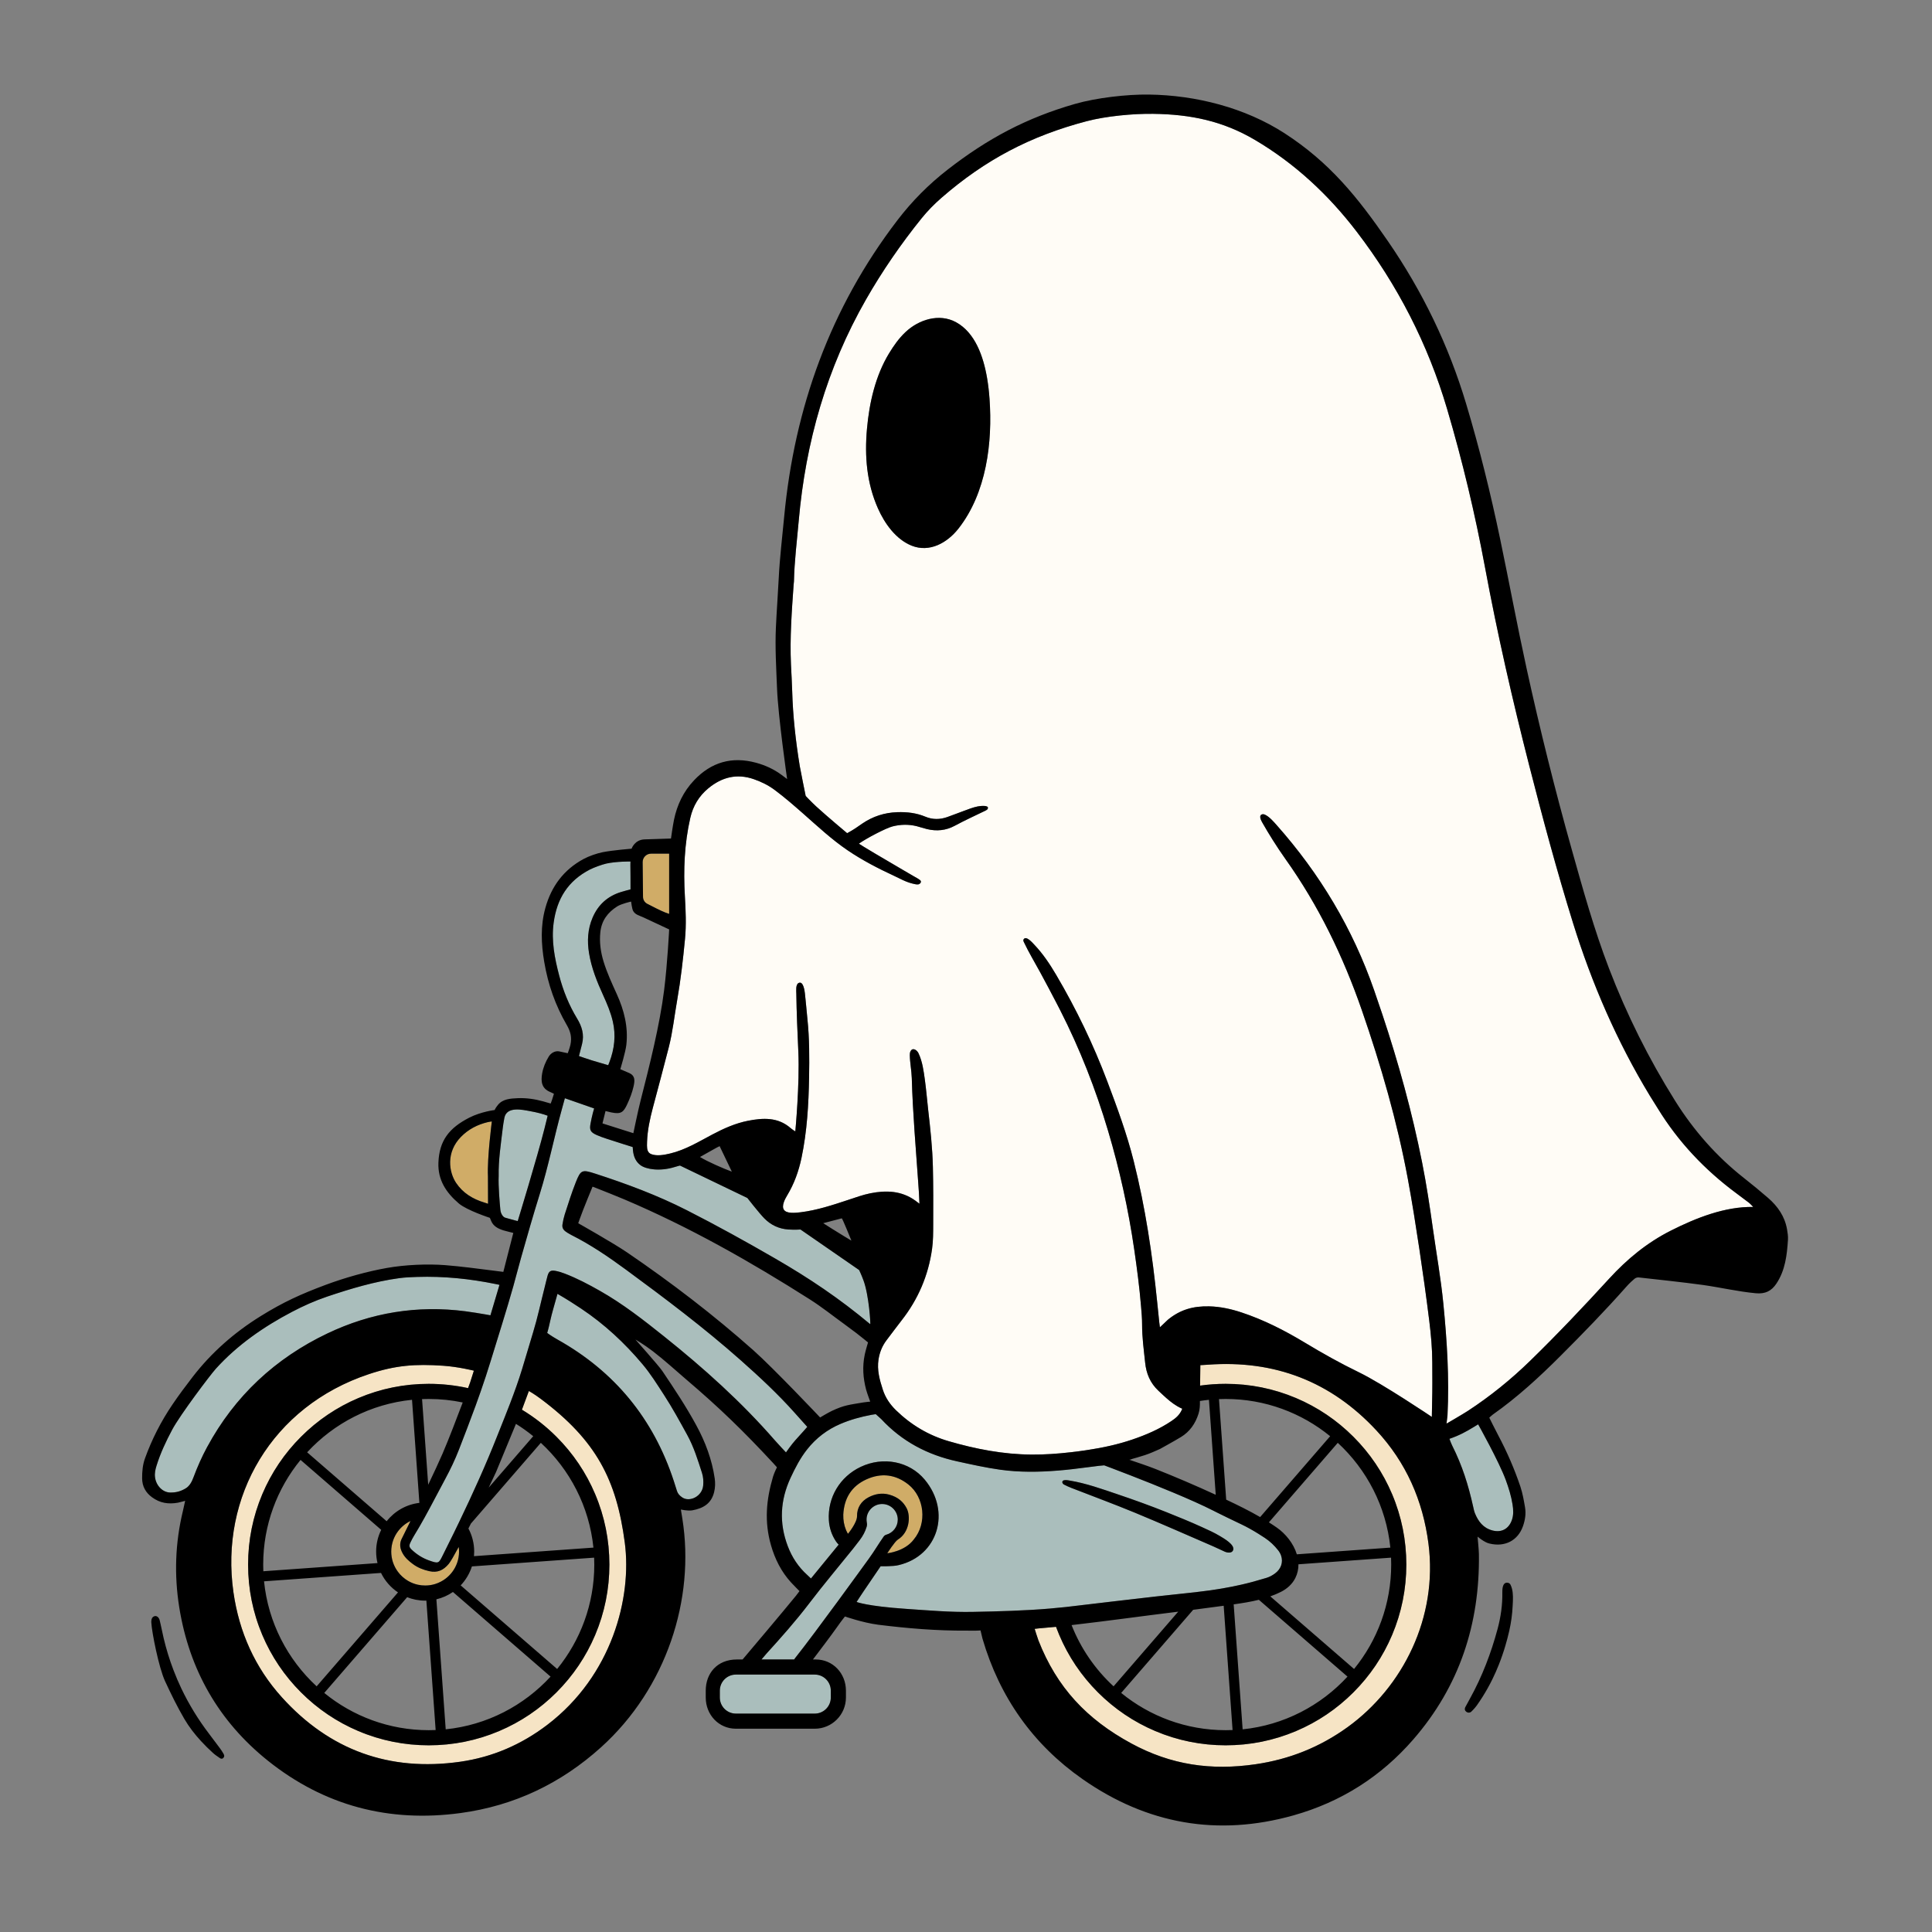 <svg xmlns="http://www.w3.org/2000/svg" xmlns:xlink="http://www.w3.org/1999/xlink" width="500" zoomAndPan="magnify" viewBox="0 0 375 375" height="500" preserveAspectRatio="xMidYMid meet" version="1.0"><rect x="0" y="0" width="375" height="375" fill="#808080" stroke="none"/><defs><clipPath id="4e85ce1228"><path d="M 27.586 18.281 L 347.086 18.281 L 347.086 355 L 27.586 355 Z M 27.586 18.281 " clip-rule="nonzero"/></clipPath></defs><path fill="#d0ac67" d="M 95.465 217.676 C 95.465 217.676 94.539 224.766 94.711 228.336 C 94.711 229.598 94.73 233.648 94.73 233.648 C 94.73 233.648 94.383 233.523 94.012 233.41 C 91.766 232.738 89.844 231.566 88.527 229.598 C 87.129 227.496 86.535 223.66 89.477 220.656 C 90.914 219.195 92.672 218.281 94.66 217.809 C 95.168 217.688 95.465 217.676 95.465 217.676 Z M 124.738 167.344 L 124.809 174.082 C 124.812 174.648 125.129 175.164 125.629 175.426 C 126.621 175.945 128.273 176.789 129.098 177.105 C 129.566 177.289 129.883 177.387 129.883 177.387 L 129.883 165.695 C 129.883 165.695 126.367 165.695 126.367 165.695 C 125.461 165.695 124.73 166.438 124.738 167.344 Z M 87.105 303.543 C 86.035 304.828 84.879 305.305 83.332 304.961 C 82.191 304.707 81.098 304.289 80.145 303.578 C 79.371 303.004 78.648 302.379 78.164 301.516 C 77.672 300.621 77.5 299.73 77.934 298.758 C 78 298.613 78.699 297.207 79.68 295.219 C 78.73 295.68 77.902 296.359 77.273 297.191 C 76.871 297.723 76.547 298.316 76.32 298.953 C 76.074 299.645 75.941 300.387 75.941 301.16 C 75.941 301.863 76.051 302.543 76.254 303.18 C 76.477 303.863 76.809 304.5 77.23 305.07 C 77.758 305.785 78.422 306.387 79.191 306.836 C 79.781 307.188 80.43 307.445 81.121 307.594 C 81.57 307.695 82.039 307.746 82.52 307.746 L 82.547 307.746 C 83.223 307.742 83.875 307.641 84.488 307.445 C 84.867 307.328 85.234 307.172 85.582 306.988 C 86.18 306.676 86.723 306.27 87.191 305.793 C 87.637 305.348 88.02 304.836 88.316 304.277 C 88.652 303.656 88.891 302.98 89.012 302.266 C 89.07 301.906 89.102 301.535 89.102 301.16 C 89.102 300.855 89.082 300.555 89.039 300.258 C 88.156 301.902 87.449 303.133 87.102 303.547 Z M 176.324 288.141 C 173.84 286.176 171.066 285.828 168.18 287.141 C 165.266 288.461 163.844 290.824 163.68 293.98 C 163.652 295.035 163.828 296.047 164.227 297.016 C 164.328 297.262 164.59 297.715 164.59 297.715 C 164.59 297.715 166.363 295.574 166.348 294.301 C 166.328 292.68 167.121 291.387 168.59 290.617 C 169.848 289.961 171.184 289.723 172.586 290.105 C 174.336 290.582 175.352 291.531 175.988 292.766 C 176.773 294.273 176.578 297.418 174.258 298.844 C 173.684 299.195 172.266 301.43 172.219 301.484 C 172.262 301.484 175.629 301.141 177.371 298.801 C 179.992 295.652 179.445 290.613 176.324 288.141 Z M 176.324 288.141 " fill-opacity="1" fill-rule="nonzero"/><path fill="#f6e4c5" d="M 121.273 299.43 C 122.68 310.141 118.777 325.215 106.254 334.773 C 101.219 338.617 95.574 341.066 89.309 341.953 C 75.578 343.906 63.98 339.707 54.699 329.43 C 49.488 323.656 46.426 316.805 45.312 309.07 C 42.648 290.488 52.781 272.977 71.602 266.719 C 76.766 265 80.574 264.711 86.031 265.086 C 88.961 265.289 91.98 266.043 91.98 266.043 L 91.254 268.336 C 91.254 268.336 91.105 268.742 90.852 269.434 C 88.363 268.879 85.812 268.602 83.219 268.602 C 78.488 268.602 73.895 269.531 69.57 271.359 C 65.395 273.125 61.645 275.656 58.426 278.875 C 55.207 282.098 52.676 285.848 50.91 290.027 C 49.082 294.352 48.156 298.945 48.156 303.68 C 48.156 308.414 49.082 313.012 50.91 317.336 C 52.676 321.512 55.207 325.266 58.426 328.488 C 61.645 331.707 65.395 334.238 69.57 336.004 C 73.895 337.832 78.488 338.762 83.219 338.762 C 87.953 338.762 92.543 337.832 96.867 336.004 C 101.043 334.238 104.793 331.707 108.012 328.488 C 111.234 325.266 113.762 321.512 115.527 317.336 C 117.355 313.012 118.285 308.414 118.285 303.68 C 118.285 298.945 117.355 294.352 115.527 290.027 C 113.762 285.848 111.234 282.098 108.012 278.875 C 105.98 276.844 103.734 275.082 101.305 273.621 C 101.605 272.812 102.656 269.992 102.656 269.992 C 102.656 269.992 103.633 270.52 104.973 271.523 C 115.727 279.574 119.668 287.215 121.273 299.43 Z M 277.27 299.637 C 276.184 291.234 272.922 283.844 267.164 277.645 C 258.344 268.145 247.398 263.941 234.477 264.883 C 233.137 264.98 232.988 264.969 232.988 264.969 C 232.988 264.969 232.961 267.055 232.938 268.949 C 234.57 268.715 236.23 268.602 237.906 268.602 C 242.637 268.602 247.23 269.531 251.555 271.359 C 255.73 273.125 259.48 275.656 262.699 278.875 C 265.918 282.098 268.449 285.848 270.215 290.027 C 272.043 294.352 272.969 298.945 272.969 303.68 C 272.969 308.414 272.039 313.012 270.215 317.336 C 268.449 321.512 265.918 325.266 262.699 328.484 C 259.48 331.707 255.73 334.238 251.555 336.004 C 247.23 337.832 242.637 338.762 237.906 338.762 C 233.172 338.762 228.578 337.832 224.258 336.004 C 220.082 334.238 216.328 331.707 213.109 328.484 C 209.891 325.266 207.363 321.512 205.598 317.336 C 205.379 316.816 205.168 316.293 204.977 315.762 C 203.832 315.887 201.465 316.059 200.828 316.156 C 200.828 316.156 201.379 317.945 201.555 318.395 C 205.129 327.527 210.926 333.707 219.605 338.406 C 227.301 342.574 235.07 343.707 243.742 342.434 C 250.266 341.477 256.188 339.121 261.551 335.25 C 272.328 327.469 279.113 313.922 277.27 299.633 Z M 277.27 299.637 " fill-opacity="1" fill-rule="nonzero"/><path fill="#aabebc" d="M 168.219 296.344 C 168.293 296.094 168.309 295.824 168.258 295.566 C 168.207 295.312 168.188 295.047 168.203 294.77 C 168.289 293.27 169.5 292.043 171 291.934 C 172.777 291.805 174.258 293.207 174.258 294.957 C 174.258 296.352 173.32 297.523 172.039 297.879 C 171.832 297.938 171.645 298.066 171.52 298.246 C 170.539 299.633 169.684 301.113 168.684 302.484 C 167.504 304.102 158.445 316.66 154.273 321.91 C 154.23 321.977 154.191 322.039 154.152 322.098 L 147.809 322.098 C 148.16 321.68 148.57 321.188 148.742 320.996 C 151.617 317.832 154.457 314.641 157.051 311.234 C 159.809 307.613 162.742 304.129 165.598 300.582 C 166.027 300.047 166.445 299.496 166.863 298.949 C 167.473 298.145 167.941 297.285 168.219 296.344 Z M 248.652 301.906 C 248.887 302.559 248.887 303.238 248.664 303.867 C 248.457 304.441 248.066 304.973 247.488 305.398 C 246.996 305.762 246.426 306.078 245.844 306.254 C 244.953 306.523 244.109 306.766 243.273 306.992 C 242.508 307.199 241.75 307.395 240.953 307.574 C 240.395 307.703 239.816 307.828 239.215 307.945 C 238.602 308.07 237.961 308.188 237.281 308.305 C 237 308.355 236.711 308.402 236.414 308.449 C 235.898 308.531 235.383 308.609 234.867 308.684 C 233.898 308.82 232.93 308.941 231.961 309.051 C 229.41 309.344 226.852 309.578 224.301 309.879 C 218.965 310.512 213.621 311.09 208.285 311.75 C 207.805 311.812 207.328 311.867 206.844 311.922 C 205.859 312.031 204.871 312.125 203.883 312.207 C 198.898 312.629 193.895 312.758 188.887 312.859 C 184.539 312.949 180.215 312.57 175.883 312.273 C 168.285 311.758 166.27 310.93 166.27 310.93 C 166.27 310.93 167.262 309.391 167.609 308.891 C 168.047 308.27 170.938 304 170.938 304 C 170.938 304 173.379 304.062 174.43 303.781 C 182.09 301.98 184.672 293.398 179.492 287.184 C 176.531 283.633 171.43 282.637 167.059 284.715 C 163.016 286.633 160.613 290.668 160.887 295.074 C 160.977 296.555 161.43 297.91 162.246 299.145 C 162.492 299.516 162.793 299.805 162.793 299.805 L 157.414 306.375 C 157.414 306.375 157.094 306.059 156.699 305.699 C 154.977 304.148 153.738 302.281 152.914 300.105 C 151.203 295.598 151.438 291.191 153.453 286.848 C 154.352 284.906 155.332 283.016 156.672 281.32 C 158.422 279.105 160.59 277.457 163.176 276.359 C 165.086 275.547 167.074 275 169.113 274.617 C 169.781 274.492 170 274.492 170 274.492 L 171.043 275.426 C 175.066 279.77 180.043 282.391 185.793 283.645 C 188.555 284.246 191.309 284.863 194.109 285.258 C 197.887 285.789 201.676 285.734 205.457 285.422 C 206.344 285.352 207.23 285.258 208.117 285.16 C 209.414 285.012 210.707 284.844 212 284.676 C 212.422 284.625 212.84 284.57 213.262 284.516 C 213.684 284.461 214.074 284.434 214.246 284.422 C 214.309 284.418 214.34 284.418 214.34 284.418 C 214.34 284.418 216.484 285.215 219.504 286.391 C 224.336 288.27 231.402 291.117 235.492 293.203 C 235.738 293.328 235.98 293.453 236.227 293.574 C 236.902 293.914 237.578 294.242 238.258 294.574 C 239.191 295.027 240.129 295.473 241.066 295.922 C 241.598 296.176 242.117 296.449 242.625 296.73 C 243.207 297.055 243.773 297.395 244.336 297.746 C 244.738 297.996 245.137 298.254 245.531 298.516 C 246.523 299.172 247.359 299.977 248.09 300.902 C 248.344 301.223 248.531 301.559 248.652 301.902 Z M 236.805 298.156 C 235.68 297.473 234.473 296.941 233.273 296.395 C 230.996 295.355 228.676 294.414 226.348 293.484 C 223.277 292.258 220.168 291.133 217.035 290.074 C 213.961 289.039 210.852 287.906 207.637 287.375 C 207.566 287.363 207.473 287.348 207.367 287.332 C 207.004 287.273 206.504 287.227 206.297 287.434 C 206.09 287.641 206.234 288 206.496 288.137 C 206.98 288.395 207.484 288.617 207.992 288.816 C 212.098 290.418 216.23 291.938 220.301 293.621 C 225.387 295.723 230.422 297.953 235.473 300.137 C 236.23 300.465 236.969 300.844 237.723 301.176 C 238.211 301.391 239.098 301.531 239.348 300.891 C 239.762 299.836 237.496 298.574 236.801 298.156 Z M 112.023 197.707 C 112.949 199.23 113.438 200.805 112.977 202.633 C 112.785 203.395 112.375 204.973 112.375 204.973 C 112.375 204.973 114.121 205.59 114.902 205.82 C 115.762 206.074 118.055 206.754 118.055 206.754 C 118.055 206.754 118.137 206.547 118.285 206.16 C 119.266 203.586 119.578 200.953 118.945 198.246 C 118.531 196.496 117.836 194.848 117.094 193.215 C 115.891 190.578 114.801 187.898 114.336 185.012 C 113.949 182.648 114.066 180.332 115.02 178.113 C 116.086 175.625 117.902 173.965 120.5 173.148 C 121.07 172.969 122.387 172.621 122.387 172.621 C 122.387 172.621 122.383 170.387 122.383 170.18 C 122.383 170.18 122.383 168.664 122.359 167.906 C 122.352 167.496 122.387 167.215 122.387 167.215 C 122.387 167.215 119.691 167.18 117.691 167.613 C 116.879 167.793 115.246 168.387 114.504 168.77 C 110.246 170.969 108.094 174.434 107.461 179.129 C 106.992 182.617 107.66 185.996 108.539 189.34 C 109.309 192.289 110.434 195.094 112.023 197.707 Z M 97.492 235.871 C 97.641 236.094 97.84 236.297 98.086 236.355 C 98.285 236.406 98.484 236.473 98.684 236.527 C 100.402 237.02 100.496 237 100.496 237 C 100.496 237 104.32 224.5 105.691 219.023 C 106.258 216.777 106.301 216.566 106.301 216.559 C 106.301 216.559 106.301 216.559 106.301 216.562 C 105.461 216.238 104.309 215.922 102.824 215.66 C 101.434 215.414 98.359 214.672 97.902 216.969 C 97.75 217.723 97.629 218.594 97.59 218.91 C 97.219 222.059 96.734 225.191 96.797 228.254 C 96.703 230.234 97.008 233.664 97.117 234.801 C 97.156 235.184 97.277 235.555 97.492 235.871 Z M 90.32 254.512 C 91.684 254.688 93.043 254.922 94.398 255.152 C 94.797 255.219 95.195 255.297 95.195 255.297 L 96.953 249.383 C 96.953 249.383 96.312 249.246 96.184 249.223 C 91.172 248.195 86.109 247.688 80.992 247.848 C 79.824 247.883 78.645 247.93 77.488 248.086 C 72.691 248.742 68.078 250.121 63.508 251.664 C 61.156 252.461 58.887 253.469 56.691 254.621 C 51.207 257.496 46.035 261.078 41.887 265.68 C 40.824 266.855 34.984 274.582 33.422 277.504 C 32.223 279.754 31.137 282.059 30.379 284.508 C 30.148 285.246 29.992 285.969 30.094 286.738 C 30.309 288.383 31.59 289.68 33.051 289.695 C 34.199 289.711 35.066 289.465 36.02 288.906 C 36.859 288.418 37.285 287.484 37.578 286.691 C 38.328 284.688 39.195 282.734 40.215 280.855 C 45.578 270.945 53.445 263.629 63.566 258.809 C 72.023 254.773 80.977 253.301 90.32 254.512 Z M 133.418 278.57 C 131.961 275.914 130.512 273.254 128.859 270.711 C 127.543 268.691 126.273 266.645 124.715 264.793 C 121.234 260.656 117.312 257.008 112.816 254.004 C 111.395 253.055 109.984 252.156 108.211 251.129 C 107.664 253.148 107.121 254.852 106.75 256.586 C 106.469 257.914 106.215 258.719 106.215 258.719 C 106.215 258.719 106.965 259.297 108.238 260.012 C 119.305 266.215 126.809 275.359 130.773 287.418 C 130.988 288.07 131.199 288.727 131.398 289.383 C 131.566 289.938 131.93 290.305 132.402 290.633 C 133.848 291.641 136.309 290.441 136.492 288.324 C 136.562 287.496 136.512 286.672 136.254 285.871 C 135.445 283.379 134.68 280.875 133.414 278.566 Z M 107.801 246.664 C 108.402 246.777 109.004 246.961 109.578 247.18 C 111.969 248.09 114.219 249.281 116.441 250.539 C 120.898 253.066 124.91 256.199 128.898 259.391 C 136.617 265.559 143.945 272.133 150.438 279.602 C 151.07 280.328 152.566 281.906 152.566 281.906 C 152.566 281.906 153.695 280.289 154.375 279.555 C 155.652 278.16 156.695 276.953 156.695 276.953 C 156.695 276.953 155.066 275.141 154.258 274.23 C 150.996 270.57 147.41 267.234 143.742 263.988 C 136.664 257.719 129.117 252.035 121.504 246.441 C 118.117 243.953 114.641 241.586 110.867 239.691 C 110.625 239.566 110.387 239.426 110.152 239.281 C 109.496 238.883 109.066 238.457 109.172 237.695 C 109.258 237.082 109.434 236.293 109.621 235.711 C 110.305 233.613 110.957 231.504 111.77 229.461 C 112.719 227.074 112.984 226.973 115.504 227.789 C 121.602 229.766 127.602 231.996 133.328 234.91 C 139.105 237.848 144.77 240.98 150.379 244.223 C 157.137 248.133 162.914 252.016 168.91 257.02 C 169.016 257.109 168.68 251.434 167.605 248.523 C 167.227 247.488 166.766 246.512 166.766 246.512 L 155.375 238.641 C 155.375 238.641 154.301 238.73 153.027 238.641 C 151.219 238.52 149.645 237.797 148.348 236.477 C 147.332 235.441 145.062 232.527 145.062 232.527 L 131.988 226.23 C 131.988 226.23 131.625 226.312 130.93 226.523 C 128.047 227.414 125.391 226.949 124.328 226.164 C 123.367 225.457 122.984 224.441 122.863 223.309 C 122.809 222.812 122.809 222.637 122.809 222.637 C 122.809 222.637 119.207 221.516 117.773 221.031 C 117.121 220.812 116.465 220.594 115.836 220.316 C 114.605 219.766 114.383 219.328 114.633 218.059 C 114.766 217.383 114.891 216.703 115.074 216.039 L 115.324 215.148 L 109.645 213.164 C 109.645 213.164 109.535 213.594 109.094 215.172 C 107.562 220.68 106.473 226.305 104.766 231.77 C 103.492 235.848 102.324 239.957 101.156 244.066 C 100.629 245.918 100.156 247.82 99.637 249.664 C 98.27 254.508 96.742 259.277 95.27 264.086 C 94.656 266.098 93.996 268.09 93.305 270.074 C 92.98 271 92.652 271.926 92.316 272.848 C 91.27 275.715 90.172 278.559 89.07 281.402 C 88.32 283.332 87.426 285.195 86.445 287.02 C 85.43 288.902 84.449 290.805 83.434 292.688 C 83.098 293.32 82.754 293.949 82.406 294.574 C 81.754 295.754 81.078 296.922 80.371 298.074 C 80.117 298.484 79.902 298.914 79.688 299.348 C 79.363 300.008 79.402 300.297 79.93 300.801 C 80.891 301.715 82.008 302.422 83.242 302.867 C 85.16 303.551 85.16 303.453 85.957 301.852 C 86.664 300.441 87.367 299.023 88.062 297.605 C 88.434 296.84 88.809 296.078 89.176 295.309 C 91.797 289.859 94.289 284.352 96.516 278.723 C 96.988 277.52 97.469 276.32 97.949 275.117 C 98.312 274.199 98.672 273.281 99.027 272.359 C 99.859 270.18 100.652 267.984 101.336 265.746 C 102.062 263.375 102.75 260.992 103.473 258.621 C 104.359 255.719 104.945 252.906 105.73 249.828 C 105.918 249.094 106.082 248.352 106.285 247.621 C 106.531 246.754 106.891 246.504 107.797 246.668 Z M 158.148 325.031 L 142.84 325.031 C 141.121 325.031 139.723 326.43 139.723 328.148 L 139.723 329.488 C 139.723 331.207 141.121 332.605 142.84 332.605 L 158.148 332.605 C 159.867 332.605 161.262 331.207 161.262 329.488 L 161.262 328.148 C 161.262 326.43 159.867 325.031 158.148 325.031 Z M 293.59 292.023 C 293.332 290.387 292.84 288.809 292.27 287.254 C 290.961 283.691 286.914 276.457 286.914 276.457 C 286.914 276.457 286.617 276.637 286.117 276.941 C 284.535 277.91 283.215 278.625 281.332 279.273 C 281.484 279.695 281.762 280.359 281.852 280.539 C 283.844 284.496 285 288.203 285.961 292.52 C 286.051 292.922 286.133 293.336 286.285 293.715 C 286.934 295.309 287.902 296.59 289.672 297.055 C 291.426 297.516 292.82 296.781 293.441 295.082 C 293.809 294.074 293.75 293.043 293.586 292.023 Z M 293.59 292.023 " fill-opacity="1" fill-rule="nonzero"/><path fill="#fffcf6" d="M 339.473 233.453 C 338.652 232.828 337.824 232.203 336.996 231.59 C 330.887 227.062 325.75 221.637 321.773 215.141 C 321.27 214.316 320.742 213.508 320.238 212.684 C 313.84 202.133 308.969 190.887 305.316 179.129 C 302.188 169.059 299.453 158.871 296.84 148.652 C 293.578 135.895 290.645 123.066 288.238 110.113 C 286.312 99.746 283.871 89.488 280.879 79.363 C 277.156 66.777 271.266 55.32 263.305 44.926 C 257.84 37.797 251.355 31.75 243.598 27.164 C 237.355 23.48 231.105 22.191 223.852 22.094 C 219.965 22.039 214.688 22.535 210.945 23.52 C 200.027 26.387 191.246 30.992 182.73 38.402 C 181.328 39.629 180.02 40.953 178.848 42.41 C 174.863 47.363 171.262 52.586 168.105 58.102 C 160.477 71.43 156.367 85.836 155.031 101.09 C 154.688 105.004 154.188 108.906 154.105 112.84 C 154.102 113.047 154.059 113.254 154.043 113.461 C 153.68 118.621 153.297 123.781 153.527 128.961 C 153.605 130.684 153.719 132.402 153.766 134.125 C 153.898 139.031 154.453 143.891 155.238 148.727 C 155.359 149.473 156.383 154.496 156.383 154.496 C 156.383 154.496 157.535 155.719 158.461 156.566 C 160.578 158.504 164.426 161.719 164.426 161.719 C 164.426 161.719 164.477 161.711 165.258 161.254 C 166.09 160.766 166.574 160.391 167.371 159.852 C 169.422 158.461 171.668 157.73 174.156 157.645 C 176.047 157.578 177.867 157.789 179.617 158.52 C 181.027 159.109 182.441 159.09 183.855 158.594 C 184.895 158.227 185.918 157.816 186.953 157.445 C 187.871 157.109 188.805 156.723 189.762 156.531 C 190.117 156.461 191.988 156.191 191.742 156.926 C 191.672 157.137 191.488 157.242 191.305 157.332 C 189.312 158.305 187.285 159.215 185.336 160.27 C 183.598 161.211 181.809 161.371 179.93 160.926 C 179.262 160.766 178.609 160.531 177.941 160.363 C 176.371 159.973 174.797 160.008 173.238 160.406 C 171.941 160.738 168.137 162.734 166.707 163.758 C 166.793 163.867 172.457 167.238 175.199 168.82 C 175.895 169.223 176.586 169.625 177.277 170.031 C 177.695 170.281 178.152 170.508 178.543 170.797 C 178.707 170.918 178.809 171.102 178.715 171.297 C 178.629 171.48 178.426 171.633 178.223 171.66 C 177.828 171.707 177.391 171.559 177.008 171.473 C 176.602 171.375 176.203 171.234 175.82 171.074 C 175.059 170.762 174.332 170.367 173.586 170.023 C 170.461 168.57 167.402 167 164.539 165.055 C 161.441 162.953 158.723 160.41 155.93 157.949 C 154.121 156.355 152.305 154.77 150.363 153.328 C 149.129 152.406 147.781 151.75 146.344 151.246 C 143.035 150.086 140.102 150.84 137.473 153.023 C 135.66 154.523 134.52 156.441 133.988 158.742 C 132.836 163.762 132.641 168.852 132.938 173.961 C 133.098 176.719 133.223 179.477 132.961 182.227 C 132.582 186.207 132.137 190.18 131.441 194.121 C 130.898 197.176 130.578 200.273 129.809 203.281 C 128.805 207.223 127.746 211.148 126.703 215.078 C 126.141 217.215 125.676 219.367 125.594 221.59 C 125.586 221.84 125.574 222.09 125.578 222.34 C 125.586 223.074 125.684 223.758 126.449 224.035 C 127.555 224.438 128.977 224.156 130.074 223.895 C 133.016 223.199 135.633 221.598 138.281 220.199 C 140.484 219.031 142.754 218.02 145.203 217.539 C 148.098 216.973 150.973 216.809 153.438 218.945 C 153.832 219.289 154.371 219.602 154.371 219.602 C 154.371 219.602 155.242 210.398 154.957 204.133 C 154.801 200.621 154.609 196.367 154.57 192.848 C 154.562 192.305 154.406 191.082 155.02 190.793 C 155.926 190.363 156.172 192.301 156.23 192.812 C 156.43 194.457 156.539 196.109 156.715 197.754 C 157.117 201.535 157.109 205.328 157.043 209.121 C 156.953 214.367 156.652 219.59 155.57 224.75 C 155.023 227.344 154.148 229.781 152.777 232.047 C 152.531 232.457 152.301 232.891 152.145 233.336 C 151.695 234.617 152.164 235.312 153.543 235.395 C 154.156 235.434 154.785 235.379 155.398 235.301 C 158.566 234.91 161.574 233.914 164.586 232.918 C 166.023 232.445 167.457 231.914 168.934 231.617 C 171.988 231.008 174.977 231.105 177.648 233.027 C 177.789 233.133 178.469 233.645 178.469 233.645 C 178.469 233.645 178.402 232.031 178.363 231.492 C 178.32 230.871 178.277 230.254 178.234 229.633 C 177.762 222.844 177.172 216.078 176.977 209.266 C 176.934 207.773 176.617 206.289 176.598 204.809 C 176.594 204.559 176.609 204.301 176.719 204.078 C 177.133 203.219 177.988 203.82 178.266 204.406 C 179.051 206.039 179.277 207.867 179.523 209.641 C 179.785 211.539 179.934 213.449 180.152 215.355 C 180.574 219.055 180.984 222.762 181.074 226.484 C 181.164 230.207 181.148 233.934 181.133 237.656 C 181.129 239.238 181.133 240.84 180.914 242.402 C 180.195 247.566 178.207 252.207 174.98 256.312 C 174 257.562 173.066 258.844 172.102 260.102 C 171.242 261.223 170.738 262.473 170.52 263.867 C 170.199 265.922 170.742 267.844 171.359 269.75 C 171.855 271.281 172.734 272.578 173.898 273.715 C 176.82 276.566 180.242 278.602 184.137 279.734 C 189.375 281.258 194.711 282.293 200.207 282.332 C 202.766 282.352 205.305 282.172 207.84 281.879 C 208.809 281.77 209.773 281.645 210.738 281.5 C 211.488 281.391 213.363 281.062 213.363 281.062 C 214.098 280.926 214.832 280.773 215.559 280.605 C 216.973 280.281 218.375 279.891 219.758 279.422 C 222.445 278.512 225.031 277.402 227.398 275.809 C 228.262 275.227 229.039 274.586 229.48 273.434 C 229.137 273.289 228.812 273.121 228.504 272.938 C 227.473 272.336 226.598 271.566 225.738 270.77 C 225.449 270.504 225.164 270.234 224.875 269.965 C 223.238 268.445 222.496 266.594 222.277 264.5 C 222.02 262.035 221.676 259.574 221.68 257.078 C 221.684 255.91 221.574 254.738 221.477 253.57 C 221.172 249.859 220.688 246.168 220.148 242.48 C 219.016 234.691 217.324 227.031 215.078 219.484 C 212.668 211.402 209.605 203.59 205.777 196.07 C 205.559 195.645 205.34 195.215 205.117 194.789 C 204.07 192.758 202.992 190.742 201.902 188.73 C 200.844 186.785 199.688 184.875 198.742 182.871 C 198.652 182.684 198.57 182.484 198.703 182.293 C 199.211 181.574 200.438 183.031 200.758 183.363 C 202.434 185.121 203.77 187.125 204.996 189.211 C 208.891 195.82 212.211 202.703 214.918 209.879 C 216.844 214.977 218.73 220.086 220.055 225.379 C 222.309 234.359 223.672 243.488 224.605 252.688 C 224.734 253.992 224.867 255.297 225.008 256.598 C 225.066 257.156 225.141 257.625 225.141 257.625 C 225.141 257.625 226.18 256.633 226.703 256.148 C 229.098 254.188 231.609 253.492 234.699 253.562 C 236.855 253.613 238.926 254.066 240.969 254.742 C 245.312 256.18 249.352 258.242 253.258 260.598 C 256.684 262.664 260.168 264.621 263.766 266.363 C 268.367 268.59 277.918 275.023 277.918 275.023 C 277.918 275.023 277.941 273.426 277.969 272.336 C 278.051 269.363 278.016 267.398 278.008 264.434 C 278 261.738 277.754 259.059 277.422 256.391 C 276.848 251.738 276.199 247.094 275.5 242.457 C 274.809 237.891 274.098 233.328 273.254 228.785 C 271.184 217.648 268.047 206.801 264.34 196.102 C 260.707 185.609 255.918 175.727 249.465 166.672 C 248.621 165.492 247.828 164.281 247.051 163.059 C 246.348 161.953 245.68 160.828 245.031 159.691 C 244.824 159.328 244.316 158.41 244.844 158.117 C 245.043 158.004 245.301 158.027 245.508 158.121 C 246.363 158.5 247.207 159.484 247.812 160.168 C 256.195 169.617 262.566 180.258 266.715 192.203 C 267.262 193.77 267.793 195.332 268.316 196.902 C 271.461 206.328 274.094 215.891 276.031 225.641 C 276.883 229.902 277.523 234.195 278.129 238.496 C 278.809 243.344 279.672 248.164 280.152 253.039 C 280.863 260.25 281.32 267.469 280.957 274.719 C 280.953 274.859 280.77 276.324 280.77 276.324 C 280.77 276.324 283.879 274.527 284.918 273.852 C 289.262 271.012 293.273 267.762 296.992 264.145 C 302.281 258.992 307.352 253.637 312.336 248.191 C 315.809 244.398 319.684 241.195 324.336 238.852 C 329.152 236.418 334.82 234.164 340.32 234.27 C 340.32 234.27 339.691 233.602 339.484 233.445 Z M 186.027 102.609 C 183.863 105.359 180.422 107.312 176.934 105.906 C 173.875 104.672 171.711 101.609 170.414 98.695 C 168.227 93.777 167.801 88.57 168.281 83.219 C 168.73 78.168 169.926 72.926 172.562 68.59 C 173.469 67.102 174.473 65.672 175.746 64.469 C 178.301 62.047 182.289 60.742 185.59 62.559 C 189.238 64.566 190.852 69.09 191.586 73.352 C 191.824 74.754 191.973 76.129 192.062 77.375 C 192.68 85.875 191.465 95.699 186.027 102.613 Z M 186.027 102.609 " fill-opacity="1" fill-rule="nonzero"/><g clip-path="url(#4e85ce1228)"><path fill="#000000" d="M 43.445 340.52 C 43.52 340.676 43.547 340.84 43.488 340.996 C 43.465 341.062 43.426 341.121 43.375 341.184 C 43.316 341.25 43.258 341.293 43.199 341.324 C 43.047 341.395 42.883 341.363 42.734 341.281 C 42.703 341.266 42.672 341.246 42.645 341.223 C 42.191 340.91 41.73 340.605 41.324 340.234 C 40.523 339.504 39.75 338.742 39.02 337.949 C 37.801 336.625 36.695 335.203 35.773 333.629 C 35.078 332.438 34.43 331.227 33.809 330 C 33.191 328.773 32.602 327.531 32.023 326.285 C 30.852 323.746 29.473 316.91 29.367 314.902 C 29.367 314.918 29.367 314.895 29.367 314.848 C 29.367 314.824 29.367 314.797 29.367 314.762 C 29.367 314.73 29.367 314.695 29.371 314.664 C 29.379 314.441 29.418 314.238 29.512 314.07 C 29.582 313.945 29.688 313.84 29.828 313.766 C 29.875 313.738 29.926 313.719 29.984 313.699 C 30.082 313.668 30.188 313.664 30.289 313.684 C 30.492 313.727 30.688 313.871 30.828 314.098 C 30.898 314.211 30.957 314.34 30.992 314.488 C 31.062 314.773 31.129 315.059 31.191 315.344 C 31.383 316.199 31.551 317.059 31.75 317.91 C 32.258 320.055 32.898 322.133 33.668 324.152 C 34.129 325.363 34.637 326.551 35.191 327.719 C 35.562 328.496 35.953 329.262 36.363 330.02 C 37.188 331.535 38.09 333.012 39.078 334.453 C 39.574 335.172 40.086 335.879 40.621 336.582 C 41.332 337.508 42.031 338.445 42.727 339.387 C 42.848 339.551 42.961 339.723 43.074 339.895 C 43.184 340.07 43.293 340.246 43.395 340.422 C 43.414 340.453 43.43 340.484 43.445 340.52 Z M 206.496 288.141 C 206.98 288.398 207.484 288.621 207.992 288.82 C 212.098 290.418 216.23 291.941 220.301 293.621 C 225.387 295.723 230.422 297.957 235.473 300.141 C 236.23 300.465 236.969 300.844 237.723 301.176 C 238.211 301.391 239.098 301.535 239.348 300.895 C 239.762 299.836 237.496 298.578 236.801 298.156 C 235.676 297.477 234.469 296.945 233.273 296.398 C 230.992 295.355 228.672 294.418 226.344 293.484 C 223.273 292.262 220.164 291.133 217.035 290.078 C 213.957 289.039 210.848 287.91 207.637 287.379 C 207.562 287.367 207.473 287.352 207.367 287.332 C 207.004 287.277 206.5 287.23 206.293 287.438 C 206.086 287.645 206.23 288 206.492 288.141 Z M 191.586 73.352 C 190.852 69.086 189.238 64.562 185.59 62.555 C 182.289 60.738 178.301 62.047 175.746 64.469 C 174.473 65.668 173.469 67.098 172.562 68.59 C 169.926 72.926 168.73 78.168 168.281 83.219 C 167.801 88.57 168.227 93.773 170.414 98.691 C 171.711 101.609 173.875 104.668 176.934 105.906 C 180.422 107.312 183.867 105.359 186.027 102.609 C 191.465 95.695 192.684 85.871 192.062 77.375 C 191.973 76.125 191.828 74.754 191.586 73.352 Z M 347.043 240.641 C 346.848 243.605 346.523 246.539 344.816 249.121 C 343.848 250.586 342.637 251.188 340.809 251.02 C 337.367 250.699 334.016 249.906 330.609 249.422 C 327.309 248.953 320.008 248.16 318.102 247.953 C 317.797 247.922 317.492 248.016 317.258 248.211 C 316.883 248.523 316.281 249.059 315.703 249.715 C 311.59 254.367 307.262 258.812 302.871 263.203 C 298.766 267.305 294.508 271.223 289.75 274.57 C 289.531 274.723 289.07 275.172 289.07 275.172 C 289.07 275.172 290.238 277.527 290.848 278.676 C 292.531 281.852 293.957 285.133 295.102 288.539 C 295.543 289.855 295.773 291.211 296.008 292.57 C 296.223 293.832 296.02 295.059 295.605 296.238 C 294.629 299.016 292.102 300.336 289.098 299.598 C 288.148 299.406 286.793 298.258 286.793 298.258 C 286.793 298.258 287.043 300.812 287.055 301.629 C 287.246 315.203 283.277 327.32 274.316 337.629 C 268.047 344.844 260.266 349.773 251.066 352.363 C 236.328 356.512 222.605 354.047 210.137 345.336 C 200.5 338.602 194.023 329.41 190.703 318.07 C 190.625 317.805 190.32 316.465 190.32 316.465 C 190.32 316.465 189.961 316.5 189.406 316.508 C 188.785 316.52 188.164 316.5 187.543 316.504 C 181.809 316.539 176.109 316.066 170.43 315.355 C 167.414 314.957 164.004 313.758 164.004 313.758 C 164.004 313.758 163.305 314.621 162.438 315.863 C 161.375 317.379 159.027 320.477 157.793 322.102 L 158.344 322.102 C 161.676 322.102 164.195 324.812 164.195 328.152 L 164.195 329.492 C 164.195 332.832 161.484 335.543 158.148 335.543 L 142.84 335.543 C 139.504 335.543 136.984 332.832 136.984 329.492 L 136.984 328.152 C 136.984 324.816 139.176 322.102 143.035 322.102 L 144.137 322.102 C 146.047 319.844 151.711 313.145 154.477 309.758 C 154.605 309.598 155.18 308.836 155.18 308.836 C 155.18 308.836 153.945 307.594 153.527 307.133 C 151.637 305.051 150.418 302.625 149.645 299.922 C 148.34 295.363 148.715 291.102 150.051 286.602 C 150.27 285.859 150.805 284.801 150.805 284.801 C 150.805 284.801 150.219 284.145 150.078 283.992 C 144.305 277.766 139.637 273.234 133.16 267.723 C 131.168 266.023 128.973 264.004 126.707 262.27 C 125.008 260.969 123.387 260.031 123.336 260 C 123.406 260.086 127.906 265.137 128.551 266.102 C 130.898 269.59 133.137 272.941 135.148 276.645 C 136.906 279.879 138.188 283.281 138.723 286.945 C 138.852 287.844 138.828 288.727 138.613 289.613 C 138.082 291.793 136.566 292.762 134.367 293.156 C 133.5 293.309 132.156 292.996 132.156 292.996 C 132.156 292.996 132.316 293.945 132.445 294.773 C 134.938 310.371 129.363 327.676 116.676 339.133 C 108.879 346.172 99.801 350.5 89.391 351.91 C 75.508 353.793 62.93 350.504 51.98 341.738 C 42.438 334.094 36.73 324.066 34.793 311.984 C 33.793 305.734 34 299.473 35.5 293.285 C 35.613 292.82 35.938 291.312 35.938 291.312 C 35.938 291.312 34.781 291.625 34.512 291.676 C 32.668 291.996 31.055 291.75 29.527 290.633 C 28.289 289.734 27.594 288.52 27.586 286.938 C 27.582 285.617 27.688 284.332 28.141 283.07 C 29.48 279.352 31.27 275.863 33.484 272.598 C 34.719 270.773 36.047 269.004 37.391 267.258 C 41.055 262.508 45.5 258.621 50.586 255.465 C 54.996 252.727 58.402 251.184 63.262 249.371 C 66.965 247.992 71.258 246.785 75.125 246.105 C 78.609 245.488 82.973 245.289 86.484 245.57 C 89.574 245.82 92.648 246.234 95.727 246.621 L 97.695 246.871 L 99.633 239.309 C 99.633 239.309 98.184 238.961 97.723 238.816 C 96.711 238.496 95.773 238.039 95.34 236.996 L 95.082 236.383 C 95.082 236.383 90.625 234.93 89.055 233.59 C 86.586 231.48 84.973 229.035 85.094 225.691 C 85.254 221.328 87.238 218.922 91.039 216.961 C 93.324 215.781 96.012 215.453 96.012 215.453 C 96.012 215.453 96.125 215.109 96.66 214.449 C 97.594 213.305 99.07 213.219 100.488 213.156 C 102.156 213.086 103.789 213.324 105.395 213.766 C 105.727 213.855 106.887 214.195 106.887 214.195 C 106.887 214.195 107.008 213.852 107.129 213.543 C 107.203 213.352 107.516 212.309 107.516 212.309 C 107.516 212.309 107.32 212.18 106.781 211.953 C 105.09 211.246 104.961 209.887 105.234 208.34 C 105.441 207.168 105.895 206.102 106.508 205.086 C 106.926 204.398 107.734 203.922 108.52 204.07 C 108.855 204.137 110.199 204.43 110.199 204.43 C 110.199 204.43 110.598 203.375 110.719 202.793 C 111.02 201.375 110.758 200.242 110.02 198.973 C 107.785 195.121 106.375 191.098 105.633 186.699 C 105.043 183.195 104.887 179.719 105.852 176.242 C 107.016 172.039 109.406 168.824 113.262 166.734 C 114.301 166.172 115.848 165.633 117.016 165.402 C 118.844 165.039 122.594 164.727 122.594 164.727 C 122.594 164.727 123.172 162.961 125.156 162.922 C 126.285 162.898 130.238 162.758 130.238 162.758 C 130.238 162.758 130.562 160.391 130.824 159.109 C 131.426 156.215 132.652 153.637 134.707 151.465 C 138.047 147.93 142.055 146.773 146.742 148.047 C 148.551 148.535 150.238 149.309 151.75 150.441 C 152.07 150.684 152.781 151.215 152.781 151.215 C 152.781 151.215 151.027 139.035 150.82 133.578 C 150.668 129.645 150.422 125.719 150.602 121.789 C 150.746 118.617 150.992 115.453 151.148 112.285 C 151.344 108.289 151.828 104.316 152.203 100.336 C 154.207 79.109 161.16 59.777 174.18 42.754 C 177.008 39.055 180.246 35.793 183.914 32.941 C 191.672 26.91 199.219 22.875 208.676 20.164 C 212.801 18.98 218.711 18.297 223.012 18.355 C 232.113 18.477 241.645 20.898 249.328 25.863 C 258.086 31.527 263.52 38.273 269.41 46.832 C 276.102 56.559 281.188 67.059 284.582 78.391 C 287.18 87.051 289.336 95.812 291.184 104.656 C 292.934 113.023 294.488 121.43 296.316 129.777 C 298.898 141.562 301.809 153.266 305.074 164.883 C 307.258 172.652 309.41 180.418 312.305 187.965 C 315.75 196.941 320.016 205.496 325.125 213.645 C 328.75 219.43 333.18 224.477 338.555 228.695 C 340.129 229.93 341.672 231.207 343.184 232.516 C 345.051 234.133 346.418 236.09 346.859 238.586 C 346.977 239.262 347.086 239.961 347.043 240.641 Z M 95.465 217.676 C 95.465 217.676 95.168 217.688 94.66 217.809 C 92.672 218.281 90.914 219.195 89.477 220.66 C 86.535 223.66 87.129 227.496 88.527 229.598 C 89.844 231.566 91.77 232.742 94.012 233.414 C 94.383 233.523 94.73 233.648 94.73 233.648 C 94.73 233.648 94.711 229.602 94.711 228.336 C 94.539 224.766 95.465 217.676 95.465 217.676 Z M 124.738 167.344 L 124.809 174.086 C 124.812 174.648 125.129 175.164 125.629 175.426 C 126.621 175.945 128.273 176.789 129.098 177.105 C 129.566 177.289 129.883 177.387 129.883 177.387 L 129.883 165.695 C 129.883 165.695 126.367 165.695 126.367 165.695 C 125.461 165.695 124.73 166.438 124.738 167.344 Z M 122.496 174.996 C 122.496 174.996 120.648 175.395 119.793 175.938 C 117.926 177.125 116.766 178.703 116.527 180.926 C 116.32 182.879 116.582 184.781 117.156 186.648 C 117.824 188.828 118.781 190.891 119.723 192.965 C 121.137 196.086 121.965 199.324 121.574 202.801 C 121.422 204.184 120.406 207.535 120.406 207.535 C 120.406 207.535 121.73 208.086 122.16 208.285 C 123.285 208.805 123.234 209.711 122.984 210.844 C 122.707 212.066 122.262 213.215 121.738 214.34 C 121.02 215.879 120.551 216.316 118.66 215.922 C 118.523 215.895 117.531 215.652 117.531 215.652 L 116.941 218.051 L 122.934 219.949 C 122.934 219.949 123.848 215.527 124.344 213.59 C 126.035 206.98 128.059 198.973 128.906 192.184 C 129.559 186.984 129.883 180.402 129.883 180.402 C 129.883 180.402 126.242 178.684 124.863 178.055 C 124.047 177.68 123.309 177.551 122.895 176.82 C 122.664 176.414 122.496 174.996 122.496 174.996 Z M 112.023 197.711 C 112.945 199.23 113.438 200.809 112.977 202.637 C 112.781 203.398 112.375 204.977 112.375 204.977 C 112.375 204.977 114.117 205.594 114.902 205.824 C 115.758 206.078 118.051 206.754 118.051 206.754 C 118.051 206.754 118.137 206.551 118.285 206.164 C 119.262 203.59 119.578 200.957 118.941 198.25 C 118.531 196.5 117.836 194.852 117.09 193.215 C 115.887 190.578 114.801 187.902 114.332 185.016 C 113.945 182.652 114.066 180.336 115.02 178.113 C 116.082 175.629 117.902 173.965 120.5 173.152 C 121.066 172.973 122.383 172.625 122.383 172.625 C 122.383 172.625 122.379 170.387 122.379 170.18 C 122.379 170.18 122.379 168.668 122.359 167.91 C 122.348 167.5 122.383 167.219 122.383 167.219 C 122.383 167.219 119.691 167.18 117.691 167.617 C 116.875 167.797 115.246 168.391 114.504 168.773 C 110.242 170.973 108.09 174.438 107.461 179.133 C 106.992 182.621 107.66 186 108.535 189.344 C 109.309 192.289 110.434 195.098 112.023 197.711 Z M 100.492 237.004 C 100.492 237.004 104.316 224.504 105.691 219.027 C 106.254 216.781 106.301 216.57 106.301 216.559 C 106.301 216.559 106.297 216.562 106.297 216.562 C 105.457 216.242 104.305 215.926 102.82 215.66 C 101.43 215.414 98.355 214.676 97.898 216.973 C 97.75 217.727 97.625 218.598 97.59 218.914 C 97.219 222.059 96.73 225.191 96.793 228.258 C 96.699 230.238 97.008 233.668 97.117 234.801 C 97.152 235.184 97.273 235.555 97.488 235.875 C 97.637 236.094 97.836 236.297 98.082 236.359 C 98.285 236.406 98.48 236.473 98.68 236.527 C 100.398 237.023 100.492 237.004 100.492 237.004 Z M 40.211 280.859 C 45.574 270.949 53.445 263.633 63.562 258.812 C 72.023 254.781 80.977 253.305 90.316 254.516 C 91.68 254.691 93.039 254.926 94.395 255.156 C 94.793 255.223 95.191 255.301 95.191 255.301 L 96.949 249.387 C 96.949 249.387 96.309 249.25 96.18 249.227 C 91.168 248.203 86.105 247.691 80.988 247.852 C 79.82 247.891 78.641 247.934 77.484 248.09 C 72.688 248.746 68.074 250.129 63.504 251.668 C 61.148 252.465 58.883 253.473 56.688 254.625 C 51.203 257.5 46.031 261.082 41.883 265.684 C 40.82 266.863 34.98 274.586 33.418 277.508 C 32.219 279.758 31.133 282.062 30.375 284.512 C 30.145 285.25 29.988 285.977 30.09 286.742 C 30.305 288.387 31.586 289.684 33.047 289.699 C 34.195 289.715 35.059 289.469 36.016 288.91 C 36.855 288.422 37.281 287.488 37.574 286.695 C 38.324 284.691 39.191 282.738 40.207 280.859 Z M 121.273 299.434 C 119.668 287.215 115.727 279.574 104.969 271.523 C 103.633 270.523 102.652 269.992 102.652 269.992 C 102.652 269.992 101.605 272.816 101.305 273.621 C 103.734 275.086 105.98 276.844 108.012 278.879 C 111.234 282.098 113.762 285.852 115.527 290.027 C 117.355 294.352 118.281 298.949 118.281 303.684 C 118.281 308.414 117.355 313.012 115.527 317.336 C 113.762 321.516 111.23 325.266 108.012 328.488 C 104.793 331.707 101.043 334.238 96.867 336.004 C 92.543 337.836 87.949 338.762 83.219 338.762 C 78.488 338.762 73.891 337.832 69.57 336.004 C 65.395 334.238 61.645 331.707 58.426 328.488 C 55.207 325.266 52.676 321.516 50.91 317.336 C 49.082 313.012 48.156 308.418 48.156 303.684 C 48.156 298.945 49.082 294.352 50.91 290.027 C 52.676 285.852 55.203 282.098 58.426 278.879 C 61.645 275.656 65.395 273.125 69.57 271.359 C 73.891 269.531 78.484 268.602 83.219 268.602 C 85.809 268.602 88.359 268.883 90.848 269.434 C 91.105 268.746 91.254 268.336 91.254 268.336 L 91.98 266.047 C 91.98 266.047 88.961 265.289 86.027 265.09 C 80.57 264.715 76.766 265 71.602 266.719 C 52.781 272.977 42.645 290.492 45.312 309.07 C 46.422 316.805 49.488 323.66 54.699 329.43 C 63.977 339.707 75.578 343.906 89.309 341.957 C 95.57 341.066 101.219 338.617 106.254 334.773 C 118.773 325.215 122.68 310.141 121.273 299.434 Z M 83.219 271.539 C 82.785 271.539 82.352 271.547 81.922 271.562 L 83.113 288.188 C 84.207 285.898 85.234 283.695 85.914 282.113 C 87.086 279.387 88.672 275.25 89.812 272.219 C 87.684 271.773 85.477 271.539 83.219 271.539 Z M 77.93 298.762 C 77.996 298.613 78.699 297.207 79.68 295.223 C 78.727 295.68 77.902 296.359 77.27 297.195 C 76.867 297.723 76.543 298.32 76.316 298.957 C 76.074 299.645 75.938 300.387 75.938 301.16 C 75.938 301.863 76.051 302.543 76.254 303.18 C 76.477 303.867 76.805 304.504 77.227 305.07 C 77.754 305.785 78.422 306.387 79.188 306.84 C 79.781 307.188 80.43 307.449 81.121 307.598 C 81.57 307.695 82.039 307.746 82.52 307.746 L 82.547 307.746 C 83.223 307.746 83.871 307.641 84.484 307.449 C 84.867 307.328 85.234 307.176 85.582 306.988 C 86.176 306.676 86.719 306.273 87.191 305.797 C 87.637 305.348 88.016 304.836 88.316 304.277 C 88.652 303.66 88.887 302.98 89.008 302.266 C 89.07 301.906 89.102 301.539 89.102 301.16 C 89.102 300.855 89.082 300.555 89.039 300.262 C 88.156 301.902 87.445 303.133 87.102 303.547 C 86.031 304.828 84.875 305.309 83.328 304.965 C 82.188 304.711 81.094 304.293 80.141 303.582 C 79.363 303.008 78.645 302.383 78.16 301.516 C 77.664 300.625 77.492 299.734 77.926 298.762 Z M 91.402 295.727 C 91.238 296.047 91.078 296.363 90.918 296.68 C 91.633 298.016 92.039 299.543 92.039 301.16 C 92.039 301.461 92.023 301.758 92 302.051 L 115.184 300.391 C 114.363 292.379 110.594 285.23 104.977 280.051 Z M 103.5 278.77 C 102.438 277.902 101.316 277.098 100.148 276.371 C 99.016 279.086 97.277 283.32 96.281 285.723 C 95.984 286.383 95.48 287.453 94.855 288.746 L 103.496 278.77 Z M 89.414 307.719 L 108.141 323.949 C 112.648 318.414 115.352 311.359 115.352 303.684 C 115.352 303.234 115.34 302.785 115.32 302.34 L 91.598 304.039 C 91.152 305.43 90.398 306.684 89.418 307.719 Z M 87.91 309.004 C 86.953 309.664 85.871 310.152 84.703 310.426 L 86.512 335.66 C 94.531 334.844 101.684 331.059 106.863 325.43 L 87.914 309.004 Z M 73.008 301.16 C 73.008 299.645 73.359 298.215 73.992 296.941 L 58.336 283.367 C 53.805 288.91 51.086 295.984 51.086 303.684 C 51.086 304.117 51.094 304.551 51.113 304.98 L 73.273 303.395 C 73.098 302.676 73.008 301.93 73.008 301.16 Z M 51.25 306.934 C 52.059 314.961 55.836 322.129 61.461 327.316 L 77.25 309.082 C 75.844 308.141 74.699 306.836 73.957 305.305 Z M 62.938 328.598 C 68.469 333.117 75.531 335.828 83.219 335.828 C 83.664 335.828 84.113 335.82 84.559 335.801 L 82.758 310.68 C 82.68 310.68 82.602 310.684 82.523 310.684 C 81.289 310.684 80.109 310.445 79.027 310.016 Z M 81.402 291.707 L 79.973 271.699 C 71.953 272.508 64.801 276.277 59.617 281.891 L 75.051 295.27 C 76.574 293.336 78.836 292.008 81.402 291.707 Z M 112.812 254.008 C 111.391 253.059 109.984 252.16 108.207 251.137 C 107.66 253.152 107.117 254.855 106.746 256.59 C 106.465 257.918 106.211 258.723 106.211 258.723 C 106.211 258.723 106.961 259.301 108.234 260.016 C 119.305 266.219 126.809 275.363 130.77 287.422 C 130.984 288.074 131.195 288.73 131.395 289.387 C 131.566 289.941 131.926 290.309 132.402 290.637 C 133.844 291.645 136.305 290.445 136.488 288.328 C 136.562 287.5 136.508 286.676 136.25 285.875 C 135.445 283.383 134.676 280.879 133.414 278.57 C 131.953 275.914 130.508 273.254 128.852 270.711 C 127.539 268.691 126.266 266.645 124.707 264.793 C 121.23 260.656 117.309 257.012 112.809 254.008 Z M 152.562 281.906 C 152.562 281.906 153.691 280.293 154.367 279.555 C 155.648 278.164 156.691 276.957 156.691 276.957 C 156.691 276.957 155.062 275.145 154.254 274.234 C 150.992 270.574 147.402 267.238 143.738 263.992 C 136.66 257.723 129.113 252.039 121.5 246.445 C 118.113 243.957 114.637 241.59 110.863 239.695 C 110.621 239.57 110.383 239.43 110.148 239.285 C 109.492 238.887 109.062 238.461 109.168 237.699 C 109.254 237.086 109.43 236.297 109.617 235.711 C 110.297 233.617 110.953 231.508 111.766 229.465 C 112.715 227.074 112.98 226.977 115.5 227.793 C 121.598 229.766 127.598 231.996 133.324 234.91 C 139.098 237.848 144.766 240.984 150.375 244.227 C 157.133 248.133 162.91 252.02 168.906 257.023 C 169.012 257.109 168.676 251.438 167.602 248.527 C 167.223 247.492 166.758 246.516 166.758 246.516 L 155.371 238.645 C 155.371 238.645 154.297 238.73 153.023 238.645 C 151.215 238.523 149.641 237.801 148.344 236.48 C 147.328 235.445 145.059 232.527 145.059 232.527 L 131.984 226.234 C 131.984 226.234 131.621 226.312 130.926 226.527 C 128.043 227.418 125.387 226.953 124.324 226.168 C 123.363 225.461 122.98 224.445 122.859 223.312 C 122.805 222.816 122.805 222.641 122.805 222.641 C 122.805 222.641 119.203 221.52 117.766 221.035 C 117.117 220.816 116.461 220.598 115.832 220.316 C 114.602 219.77 114.379 219.332 114.629 218.062 C 114.762 217.387 114.887 216.707 115.07 216.043 L 115.32 215.148 L 109.641 213.168 C 109.641 213.168 109.531 213.594 109.09 215.176 C 107.559 220.684 106.469 226.309 104.762 231.773 C 103.488 235.848 102.32 239.961 101.152 244.07 C 100.625 245.922 100.152 247.824 99.633 249.668 C 98.266 254.508 96.734 259.277 95.266 264.09 C 94.652 266.102 93.992 268.094 93.301 270.078 C 92.977 271.004 92.648 271.93 92.312 272.852 C 91.266 275.719 90.168 278.562 89.066 281.406 C 88.316 283.336 87.422 285.199 86.441 287.023 C 85.426 288.906 84.445 290.809 83.43 292.691 C 83.094 293.324 82.75 293.949 82.402 294.578 C 81.75 295.758 81.074 296.926 80.367 298.078 C 80.113 298.484 79.895 298.918 79.684 299.352 C 79.359 300.012 79.398 300.301 79.926 300.805 C 80.887 301.719 82.004 302.426 83.238 302.867 C 85.156 303.555 85.156 303.457 85.953 301.855 C 86.66 300.441 87.363 299.027 88.059 297.609 C 88.43 296.844 88.805 296.078 89.172 295.312 C 91.793 289.863 94.285 284.355 96.508 278.727 C 96.984 277.523 97.465 276.324 97.945 275.121 C 98.309 274.203 98.668 273.285 99.023 272.363 C 99.855 270.184 100.648 267.984 101.332 265.75 C 102.059 263.379 102.746 260.996 103.469 258.625 C 104.355 255.723 104.938 252.91 105.727 249.828 C 105.914 249.098 106.074 248.355 106.281 247.625 C 106.527 246.758 106.887 246.508 107.793 246.672 C 108.395 246.781 108.996 246.969 109.574 247.188 C 111.961 248.098 114.215 249.285 116.434 250.547 C 120.891 253.07 124.902 256.207 128.895 259.398 C 136.609 265.566 143.938 272.137 150.434 279.609 C 151.062 280.336 152.559 281.91 152.559 281.91 Z M 139.695 222.5 C 139.695 222.5 139.973 222.254 138.195 223.262 C 137.438 223.695 136.672 224.117 135.867 224.57 C 137.289 225.461 140.57 226.883 142.047 227.414 C 141.504 226.254 139.695 222.5 139.695 222.5 Z M 163.879 239.977 C 164.242 240.191 165.258 240.805 165.258 240.805 C 165.258 240.805 163.5 236.449 163.387 236.477 C 162.367 236.758 159.785 237.422 159.785 237.422 C 159.785 237.422 162.711 239.285 163.879 239.977 Z M 167.836 262.961 C 168.016 262.109 168.484 260.566 168.484 260.566 C 168.484 260.566 166.945 259.301 166.23 258.762 C 165.461 258.184 164.691 257.602 163.91 257.035 C 161.676 255.418 159.516 253.688 157.191 252.211 C 145.66 244.887 133.801 238.16 121.203 232.812 C 119.363 232.031 117.5 231.312 115.648 230.57 C 115.184 230.383 115.012 230.336 115.012 230.336 C 115.012 230.336 113.191 234.707 112.531 236.59 L 112.234 237.43 C 112.234 237.43 118.996 241.238 121.73 243.102 C 130.285 248.934 138.496 255.215 146.238 262.098 C 150.156 265.582 159.184 275.129 159.184 275.129 C 159.184 275.129 160.676 274.23 161.438 273.867 C 163.914 272.695 164.891 272.676 167.559 272.211 C 167.887 272.152 168.906 272.055 168.906 272.055 C 168.906 272.055 168.285 270.379 168.109 269.715 C 167.52 267.488 167.363 265.254 167.84 262.961 Z M 142.832 325.035 C 141.117 325.035 139.719 326.434 139.719 328.152 L 139.719 329.492 C 139.719 331.211 141.117 332.609 142.832 332.609 L 158.145 332.609 C 159.859 332.609 161.258 331.211 161.258 329.492 L 161.258 328.152 C 161.258 326.434 159.859 325.035 158.145 325.035 Z M 168.68 302.488 C 169.684 301.113 170.535 299.637 171.516 298.25 C 171.641 298.07 171.828 297.941 172.039 297.883 C 173.316 297.527 174.258 296.352 174.258 294.961 C 174.258 293.211 172.773 291.809 171 291.934 C 169.496 292.043 168.289 293.27 168.199 294.773 C 168.184 295.047 168.203 295.316 168.254 295.57 C 168.309 295.828 168.289 296.094 168.215 296.348 C 167.938 297.289 167.473 298.148 166.859 298.949 C 166.441 299.5 166.027 300.047 165.594 300.586 C 162.742 304.133 159.805 307.613 157.051 311.234 C 154.453 314.645 151.617 317.836 148.742 321 C 148.566 321.188 148.156 321.684 147.805 322.102 L 154.148 322.102 C 154.188 322.043 154.227 321.98 154.27 321.914 C 158.441 316.664 167.504 304.105 168.68 302.488 Z M 174.258 298.848 C 173.684 299.199 172.262 301.43 172.215 301.488 C 172.262 301.488 175.629 301.141 177.371 298.805 C 179.988 295.656 179.441 290.617 176.32 288.141 C 173.84 286.176 171.066 285.828 168.18 287.141 C 165.266 288.461 163.84 290.828 163.68 293.984 C 163.652 295.039 163.828 296.047 164.227 297.016 C 164.328 297.266 164.59 297.715 164.59 297.715 C 164.59 297.715 166.359 295.574 166.348 294.301 C 166.324 292.684 167.121 291.387 168.59 290.621 C 169.848 289.961 171.184 289.723 172.586 290.105 C 174.332 290.586 175.348 291.531 175.988 292.766 C 176.77 294.277 176.574 297.422 174.258 298.844 Z M 203.879 312.211 C 204.867 312.129 205.855 312.035 206.84 311.926 C 207.32 311.871 207.801 311.816 208.281 311.758 C 213.617 311.098 218.961 310.516 224.297 309.883 C 226.848 309.582 229.406 309.352 231.957 309.055 C 232.926 308.945 233.895 308.824 234.863 308.688 C 235.379 308.613 235.895 308.535 236.41 308.453 C 236.707 308.406 236.992 308.359 237.277 308.309 C 237.957 308.191 238.598 308.074 239.211 307.953 C 239.812 307.832 240.391 307.707 240.949 307.578 C 241.746 307.398 242.504 307.207 243.27 307 C 244.105 306.773 244.949 306.523 245.84 306.258 C 246.422 306.082 246.992 305.766 247.48 305.402 C 248.059 304.977 248.453 304.445 248.66 303.871 C 248.883 303.242 248.879 302.566 248.648 301.91 C 248.523 301.566 248.336 301.23 248.086 300.91 C 247.352 299.984 246.516 299.18 245.523 298.523 C 245.129 298.262 244.73 298.004 244.328 297.754 C 243.766 297.402 243.199 297.062 242.621 296.742 C 242.109 296.457 241.59 296.184 241.059 295.93 C 240.125 295.48 239.188 295.031 238.254 294.582 C 237.574 294.25 236.895 293.922 236.219 293.582 C 235.977 293.461 235.73 293.336 235.484 293.211 C 231.395 291.125 224.328 288.277 219.496 286.398 C 216.477 285.223 214.332 284.426 214.332 284.426 C 214.332 284.426 214.297 284.426 214.242 284.43 C 214.07 284.441 213.676 284.469 213.254 284.523 C 212.832 284.578 212.414 284.633 211.996 284.684 C 210.703 284.852 209.406 285.02 208.109 285.168 C 207.227 285.27 206.34 285.359 205.449 285.43 C 201.668 285.742 197.879 285.797 194.102 285.266 C 191.301 284.871 188.547 284.258 185.789 283.652 C 180.035 282.398 175.062 279.777 171.035 275.434 L 169.996 274.5 C 169.996 274.5 169.773 274.5 169.105 274.625 C 167.07 275.012 165.078 275.555 163.172 276.367 C 160.582 277.465 158.414 279.113 156.664 281.328 C 155.324 283.023 154.348 284.914 153.445 286.855 C 151.43 291.203 151.195 295.605 152.906 300.113 C 153.73 302.289 154.969 304.156 156.691 305.707 C 157.086 306.066 157.406 306.383 157.406 306.383 L 162.785 299.812 C 162.785 299.812 162.484 299.523 162.238 299.152 C 161.422 297.922 160.973 296.562 160.879 295.082 C 160.609 290.68 163.008 286.641 167.051 284.723 C 171.426 282.645 176.523 283.641 179.484 287.195 C 184.664 293.406 182.082 301.988 174.422 303.789 C 173.371 304.07 170.93 304.008 170.93 304.008 C 170.93 304.008 168.039 308.277 167.605 308.898 C 167.254 309.398 166.262 310.941 166.262 310.941 C 166.262 310.941 168.273 311.766 175.875 312.281 C 180.211 312.578 184.535 312.957 188.883 312.867 C 193.887 312.766 198.891 312.641 203.875 312.215 Z M 232.629 274.41 C 232.02 276.32 230.945 277.879 229.219 278.93 C 227.93 279.715 225.133 281.254 225.133 281.254 C 224.184 281.676 223.25 282.098 222.262 282.426 C 221.738 282.602 221.207 282.762 220.676 282.914 C 220.41 282.992 220.141 283.066 219.871 283.141 C 219.73 283.18 219.305 283.371 219.188 283.332 C 220.887 283.918 222.605 284.469 224.277 285.129 C 228.219 286.691 232.121 288.363 235.973 290.137 L 234.656 271.703 C 234.066 271.762 233.48 271.836 232.902 271.93 L 232.902 271.957 C 232.918 272.789 232.887 273.605 232.629 274.41 Z M 262.824 323.949 C 267.332 318.414 270.031 311.359 270.031 303.684 C 270.031 303.234 270.023 302.785 270.004 302.34 L 252.027 303.629 C 252.039 304.535 251.852 305.441 251.414 306.312 C 250.816 307.504 249.789 308.398 248.613 308.988 C 247.949 309.324 247.266 309.609 246.566 309.855 Z M 244.344 310.52 C 242.738 310.918 241.09 311.176 239.457 311.406 L 241.195 335.664 C 249.211 334.844 256.367 331.059 261.547 325.43 Z M 269.867 300.391 C 269.047 292.379 265.277 285.23 259.66 280.051 L 246.293 295.488 C 246.812 295.812 247.324 296.152 247.828 296.504 C 249.551 297.703 251.082 299.605 251.715 301.691 L 269.863 300.391 Z M 258.184 278.77 C 252.648 274.25 245.586 271.539 237.902 271.539 C 237.465 271.539 237.035 271.547 236.605 271.566 L 238.004 291.082 C 240.238 292.133 242.461 293.223 244.594 294.461 L 258.18 278.77 Z M 217.621 328.598 C 223.152 333.117 230.219 335.828 237.902 335.828 C 238.352 335.828 238.797 335.82 239.242 335.801 L 237.516 311.676 C 235.543 311.949 233.566 312.211 231.594 312.461 Z M 228.691 312.824 C 221.789 313.668 214.902 314.637 207.992 315.43 C 209.789 319.992 212.598 324.047 216.145 327.316 Z M 277.266 299.637 C 276.184 291.238 272.918 283.844 267.16 277.645 C 258.344 268.148 247.395 263.941 234.477 264.887 C 233.133 264.984 232.984 264.969 232.984 264.969 C 232.984 264.969 232.957 267.059 232.934 268.949 C 234.566 268.719 236.227 268.602 237.902 268.602 C 242.637 268.602 247.227 269.531 251.551 271.359 C 255.727 273.125 259.477 275.656 262.695 278.879 C 265.918 282.098 268.445 285.852 270.211 290.027 C 272.039 294.352 272.965 298.949 272.965 303.684 C 272.965 308.414 272.039 313.012 270.211 317.336 C 268.445 321.516 265.918 325.266 262.695 328.488 C 259.477 331.707 255.727 334.238 251.551 336.004 C 247.227 337.836 242.637 338.762 237.902 338.762 C 233.168 338.762 228.578 337.832 224.254 336.004 C 220.078 334.238 216.328 331.707 213.109 328.488 C 209.887 325.266 207.359 321.516 205.594 317.336 C 205.375 316.816 205.168 316.293 204.973 315.766 C 203.828 315.887 201.461 316.059 200.828 316.16 C 200.828 316.16 201.379 317.945 201.555 318.395 C 205.129 327.527 210.922 333.707 219.602 338.41 C 227.297 342.578 235.066 343.707 243.742 342.434 C 250.262 341.477 256.184 339.121 261.547 335.25 C 272.324 327.469 279.113 313.926 277.266 299.637 Z M 286.91 276.461 C 286.91 276.461 286.613 276.641 286.113 276.949 C 284.535 277.914 283.211 278.633 281.332 279.277 C 281.48 279.699 281.758 280.363 281.848 280.543 C 283.84 284.5 284.996 288.207 285.957 292.523 C 286.047 292.926 286.129 293.34 286.281 293.719 C 286.93 295.312 287.898 296.594 289.672 297.059 C 291.422 297.52 292.816 296.785 293.438 295.086 C 293.805 294.078 293.746 293.047 293.586 292.027 C 293.328 290.391 292.836 288.812 292.266 287.258 C 290.957 283.695 286.906 276.461 286.906 276.461 Z M 340.309 234.281 C 340.309 234.281 339.68 233.609 339.473 233.453 C 338.652 232.828 337.824 232.203 336.992 231.59 C 330.887 227.062 325.75 221.637 321.773 215.141 C 321.266 214.316 320.738 213.508 320.238 212.684 C 313.84 202.133 308.969 190.887 305.316 179.129 C 302.188 169.059 299.449 158.871 296.836 148.652 C 293.574 135.895 290.645 123.066 288.238 110.113 C 286.309 99.746 283.867 89.488 280.875 79.363 C 277.156 66.777 271.266 55.32 263.301 44.926 C 257.84 37.797 251.355 31.75 243.594 27.164 C 237.355 23.48 231.105 22.191 223.848 22.094 C 219.965 22.039 214.688 22.535 210.941 23.52 C 200.027 26.387 191.246 30.992 182.73 38.402 C 181.324 39.629 180.02 40.953 178.848 42.41 C 174.863 47.363 171.262 52.586 168.105 58.102 C 160.477 71.43 156.367 85.836 155.031 101.09 C 154.688 105.004 154.188 108.906 154.105 112.84 C 154.102 113.047 154.055 113.254 154.043 113.461 C 153.68 118.621 153.293 123.781 153.523 128.961 C 153.602 130.684 153.715 132.402 153.762 134.125 C 153.898 139.031 154.449 143.891 155.238 148.727 C 155.359 149.473 156.383 154.496 156.383 154.496 C 156.383 154.496 157.535 155.719 158.461 156.566 C 160.578 158.504 164.426 161.719 164.426 161.719 C 164.426 161.719 164.477 161.711 165.258 161.254 C 166.09 160.766 166.574 160.391 167.371 159.852 C 169.422 158.461 171.664 157.73 174.152 157.645 C 176.043 157.578 177.867 157.789 179.617 158.52 C 181.023 159.109 182.438 159.09 183.855 158.594 C 184.895 158.227 185.918 157.816 186.953 157.445 C 187.871 157.109 188.801 156.723 189.762 156.531 C 190.117 156.461 191.988 156.191 191.738 156.926 C 191.668 157.137 191.488 157.242 191.301 157.332 C 189.309 158.305 187.281 159.215 185.336 160.27 C 183.598 161.211 181.805 161.371 179.93 160.926 C 179.258 160.766 178.605 160.531 177.938 160.363 C 176.371 159.973 174.793 160.008 173.234 160.406 C 171.941 160.738 168.133 162.734 166.707 163.758 C 166.789 163.867 172.453 167.238 175.199 168.82 C 175.891 169.223 176.586 169.625 177.273 170.031 C 177.695 170.281 178.152 170.508 178.543 170.797 C 178.707 170.918 178.805 171.102 178.715 171.297 C 178.629 171.48 178.422 171.633 178.219 171.66 C 177.824 171.707 177.387 171.559 177.008 171.473 C 176.602 171.375 176.203 171.234 175.816 171.074 C 175.059 170.762 174.332 170.367 173.586 170.023 C 170.461 168.57 167.402 167 164.539 165.055 C 161.438 162.953 158.723 160.41 155.93 157.949 C 154.117 156.355 152.301 154.77 150.363 153.328 C 149.125 152.406 147.781 151.75 146.34 151.246 C 143.035 150.086 140.102 150.84 137.469 153.023 C 135.66 154.523 134.516 156.441 133.988 158.742 C 132.836 163.762 132.637 168.852 132.934 173.961 C 133.094 176.719 133.223 179.477 132.961 182.227 C 132.578 186.207 132.133 190.18 131.438 194.121 C 130.898 197.176 130.578 200.273 129.809 203.281 C 128.801 207.223 127.746 211.148 126.703 215.078 C 126.137 217.215 125.676 219.367 125.594 221.59 C 125.582 221.84 125.574 222.09 125.578 222.34 C 125.586 223.074 125.684 223.758 126.449 224.035 C 127.551 224.438 128.973 224.156 130.074 223.895 C 133.016 223.199 135.633 221.598 138.277 220.199 C 140.484 219.031 142.754 218.02 145.199 217.539 C 148.094 216.973 150.973 216.809 153.438 218.945 C 153.832 219.289 154.371 219.602 154.371 219.602 C 154.371 219.602 155.242 210.398 154.957 204.133 C 154.797 200.621 154.609 196.367 154.566 192.848 C 154.562 192.305 154.406 191.082 155.02 190.793 C 155.922 190.363 156.172 192.301 156.23 192.812 C 156.426 194.457 156.539 196.109 156.715 197.754 C 157.117 201.535 157.109 205.328 157.043 209.121 C 156.949 214.363 156.652 219.59 155.57 224.75 C 155.023 227.344 154.148 229.781 152.777 232.047 C 152.527 232.457 152.301 232.891 152.145 233.336 C 151.695 234.617 152.16 235.312 153.543 235.395 C 154.156 235.434 154.785 235.379 155.398 235.301 C 158.562 234.91 161.57 233.914 164.582 232.918 C 166.02 232.445 167.453 231.914 168.934 231.617 C 171.988 231.008 174.973 231.105 177.645 233.027 C 177.789 233.129 178.469 233.645 178.469 233.645 C 178.469 233.645 178.402 232.031 178.363 231.492 C 178.32 230.871 178.277 230.254 178.234 229.633 C 177.762 222.844 177.168 216.078 176.977 209.266 C 176.934 207.773 176.613 206.289 176.594 204.809 C 176.594 204.559 176.609 204.301 176.719 204.078 C 177.133 203.219 177.984 203.82 178.266 204.406 C 179.047 206.039 179.277 207.867 179.523 209.641 C 179.785 211.539 179.934 213.449 180.152 215.355 C 180.574 219.055 180.984 222.762 181.07 226.484 C 181.16 230.207 181.145 233.934 181.133 237.656 C 181.125 239.238 181.133 240.84 180.914 242.402 C 180.195 247.566 178.207 252.207 174.98 256.312 C 174 257.562 173.066 258.844 172.102 260.102 C 171.242 261.223 170.738 262.473 170.52 263.867 C 170.195 265.922 170.738 267.844 171.359 269.75 C 171.855 271.281 172.734 272.578 173.895 273.715 C 176.82 276.566 180.242 278.602 184.137 279.734 C 189.375 281.258 194.711 282.293 200.207 282.332 C 202.762 282.352 205.305 282.172 207.84 281.879 C 208.805 281.77 209.773 281.645 210.734 281.5 C 211.484 281.391 213.359 281.062 213.359 281.062 C 214.098 280.926 214.828 280.773 215.559 280.605 C 216.973 280.281 218.375 279.891 219.758 279.422 C 222.441 278.512 225.031 277.402 227.395 275.809 C 228.258 275.227 229.035 274.586 229.48 273.434 C 229.137 273.289 228.812 273.121 228.5 272.938 C 227.473 272.336 226.598 271.566 225.734 270.77 C 225.449 270.504 225.164 270.234 224.875 269.965 C 223.238 268.445 222.492 266.594 222.273 264.5 C 222.016 262.035 221.672 259.574 221.68 257.078 C 221.684 255.91 221.574 254.738 221.477 253.57 C 221.172 249.859 220.684 246.168 220.148 242.48 C 219.012 234.691 217.32 227.031 215.074 219.484 C 212.668 211.402 209.605 203.59 205.777 196.07 C 205.559 195.645 205.34 195.215 205.117 194.789 C 204.066 192.758 202.992 190.742 201.902 188.73 C 200.844 186.785 199.688 184.875 198.738 182.871 C 198.652 182.684 198.566 182.484 198.703 182.293 C 199.207 181.574 200.438 183.031 200.754 183.363 C 202.434 185.121 203.766 187.125 204.996 189.211 C 208.887 195.82 212.207 202.703 214.918 209.879 C 216.84 214.977 218.727 220.086 220.055 225.379 C 222.309 234.359 223.672 243.488 224.602 252.688 C 224.734 253.992 224.863 255.297 225.004 256.598 C 225.062 257.156 225.141 257.625 225.141 257.625 C 225.141 257.625 226.176 256.633 226.699 256.148 C 229.098 254.188 231.609 253.492 234.695 253.562 C 236.855 253.613 238.926 254.066 240.969 254.742 C 245.312 256.18 249.348 258.242 253.258 260.598 C 256.68 262.664 260.168 264.621 263.766 266.363 C 268.367 268.59 277.918 275.023 277.918 275.023 C 277.918 275.023 277.941 273.426 277.969 272.336 C 278.047 269.363 278.012 267.398 278.004 264.434 C 278 261.738 277.75 259.059 277.422 256.391 C 276.844 251.738 276.199 247.094 275.5 242.457 C 274.809 237.891 274.098 233.328 273.254 228.785 C 271.184 217.648 268.047 206.801 264.34 196.102 C 260.703 185.609 255.914 175.727 249.461 166.672 C 248.621 165.492 247.828 164.281 247.051 163.059 C 246.348 161.953 245.68 160.828 245.031 159.691 C 244.824 159.328 244.312 158.41 244.84 158.117 C 245.043 158.004 245.297 158.027 245.508 158.121 C 246.359 158.5 247.203 159.484 247.812 160.168 C 256.191 169.617 262.566 180.258 266.715 192.203 C 267.258 193.77 267.793 195.332 268.316 196.902 C 271.457 206.328 274.09 215.891 276.031 225.641 C 276.879 229.902 277.52 234.195 278.125 238.496 C 278.809 243.344 279.672 248.164 280.152 253.039 C 280.863 260.25 281.32 267.469 280.957 274.719 C 280.949 274.859 280.77 276.324 280.77 276.324 C 280.77 276.324 283.879 274.527 284.914 273.852 C 289.258 271.012 293.273 267.762 296.988 264.145 C 302.281 258.992 307.352 253.637 312.336 248.191 C 315.809 244.398 319.684 241.195 324.332 238.852 C 329.152 236.418 334.816 234.164 340.32 234.27 Z M 292.902 307.293 C 292.785 307.227 292.648 307.195 292.5 307.195 C 292.445 307.195 292.395 307.203 292.348 307.211 C 292.25 307.23 292.168 307.27 292.098 307.32 C 292.059 307.344 292.023 307.371 291.996 307.406 C 291.93 307.469 291.879 307.543 291.836 307.629 C 291.812 307.672 291.793 307.715 291.773 307.762 C 291.738 307.852 291.707 307.953 291.684 308.051 C 291.605 308.406 291.598 308.797 291.602 309.066 C 291.645 311.465 291.305 313.836 290.684 316.16 C 290.363 317.344 290.02 318.512 289.641 319.672 C 289.453 320.25 289.254 320.828 289.047 321.398 C 288.637 322.547 288.191 323.68 287.711 324.797 C 287.234 325.918 286.715 327.02 286.16 328.109 C 285.883 328.656 285.594 329.195 285.297 329.73 C 285.148 330.004 285.004 330.277 284.855 330.547 C 284.707 330.82 284.555 331.086 284.41 331.363 C 284.387 331.406 284.371 331.449 284.355 331.496 C 284.312 331.625 284.309 331.754 284.336 331.871 C 284.375 332.027 284.477 332.164 284.629 332.273 C 284.926 332.488 285.312 332.48 285.582 332.227 C 285.68 332.129 285.777 332.035 285.871 331.938 C 286.16 331.645 286.43 331.332 286.664 331 C 287.441 329.906 288.145 328.777 288.789 327.625 C 289.109 327.047 289.414 326.465 289.703 325.875 C 290.137 324.988 290.535 324.086 290.898 323.172 C 291.387 321.949 291.816 320.703 292.191 319.434 C 292.473 318.48 292.727 317.516 292.949 316.535 C 293.129 315.742 293.273 314.938 293.383 314.133 C 293.496 313.324 293.566 312.512 293.605 311.699 C 293.621 311.391 293.641 311.078 293.652 310.758 C 293.691 309.672 293.664 308.551 293.18 307.578 C 293.117 307.453 293.023 307.359 292.906 307.297 Z M 292.902 307.293 " fill-opacity="1" fill-rule="nonzero"/></g></svg>